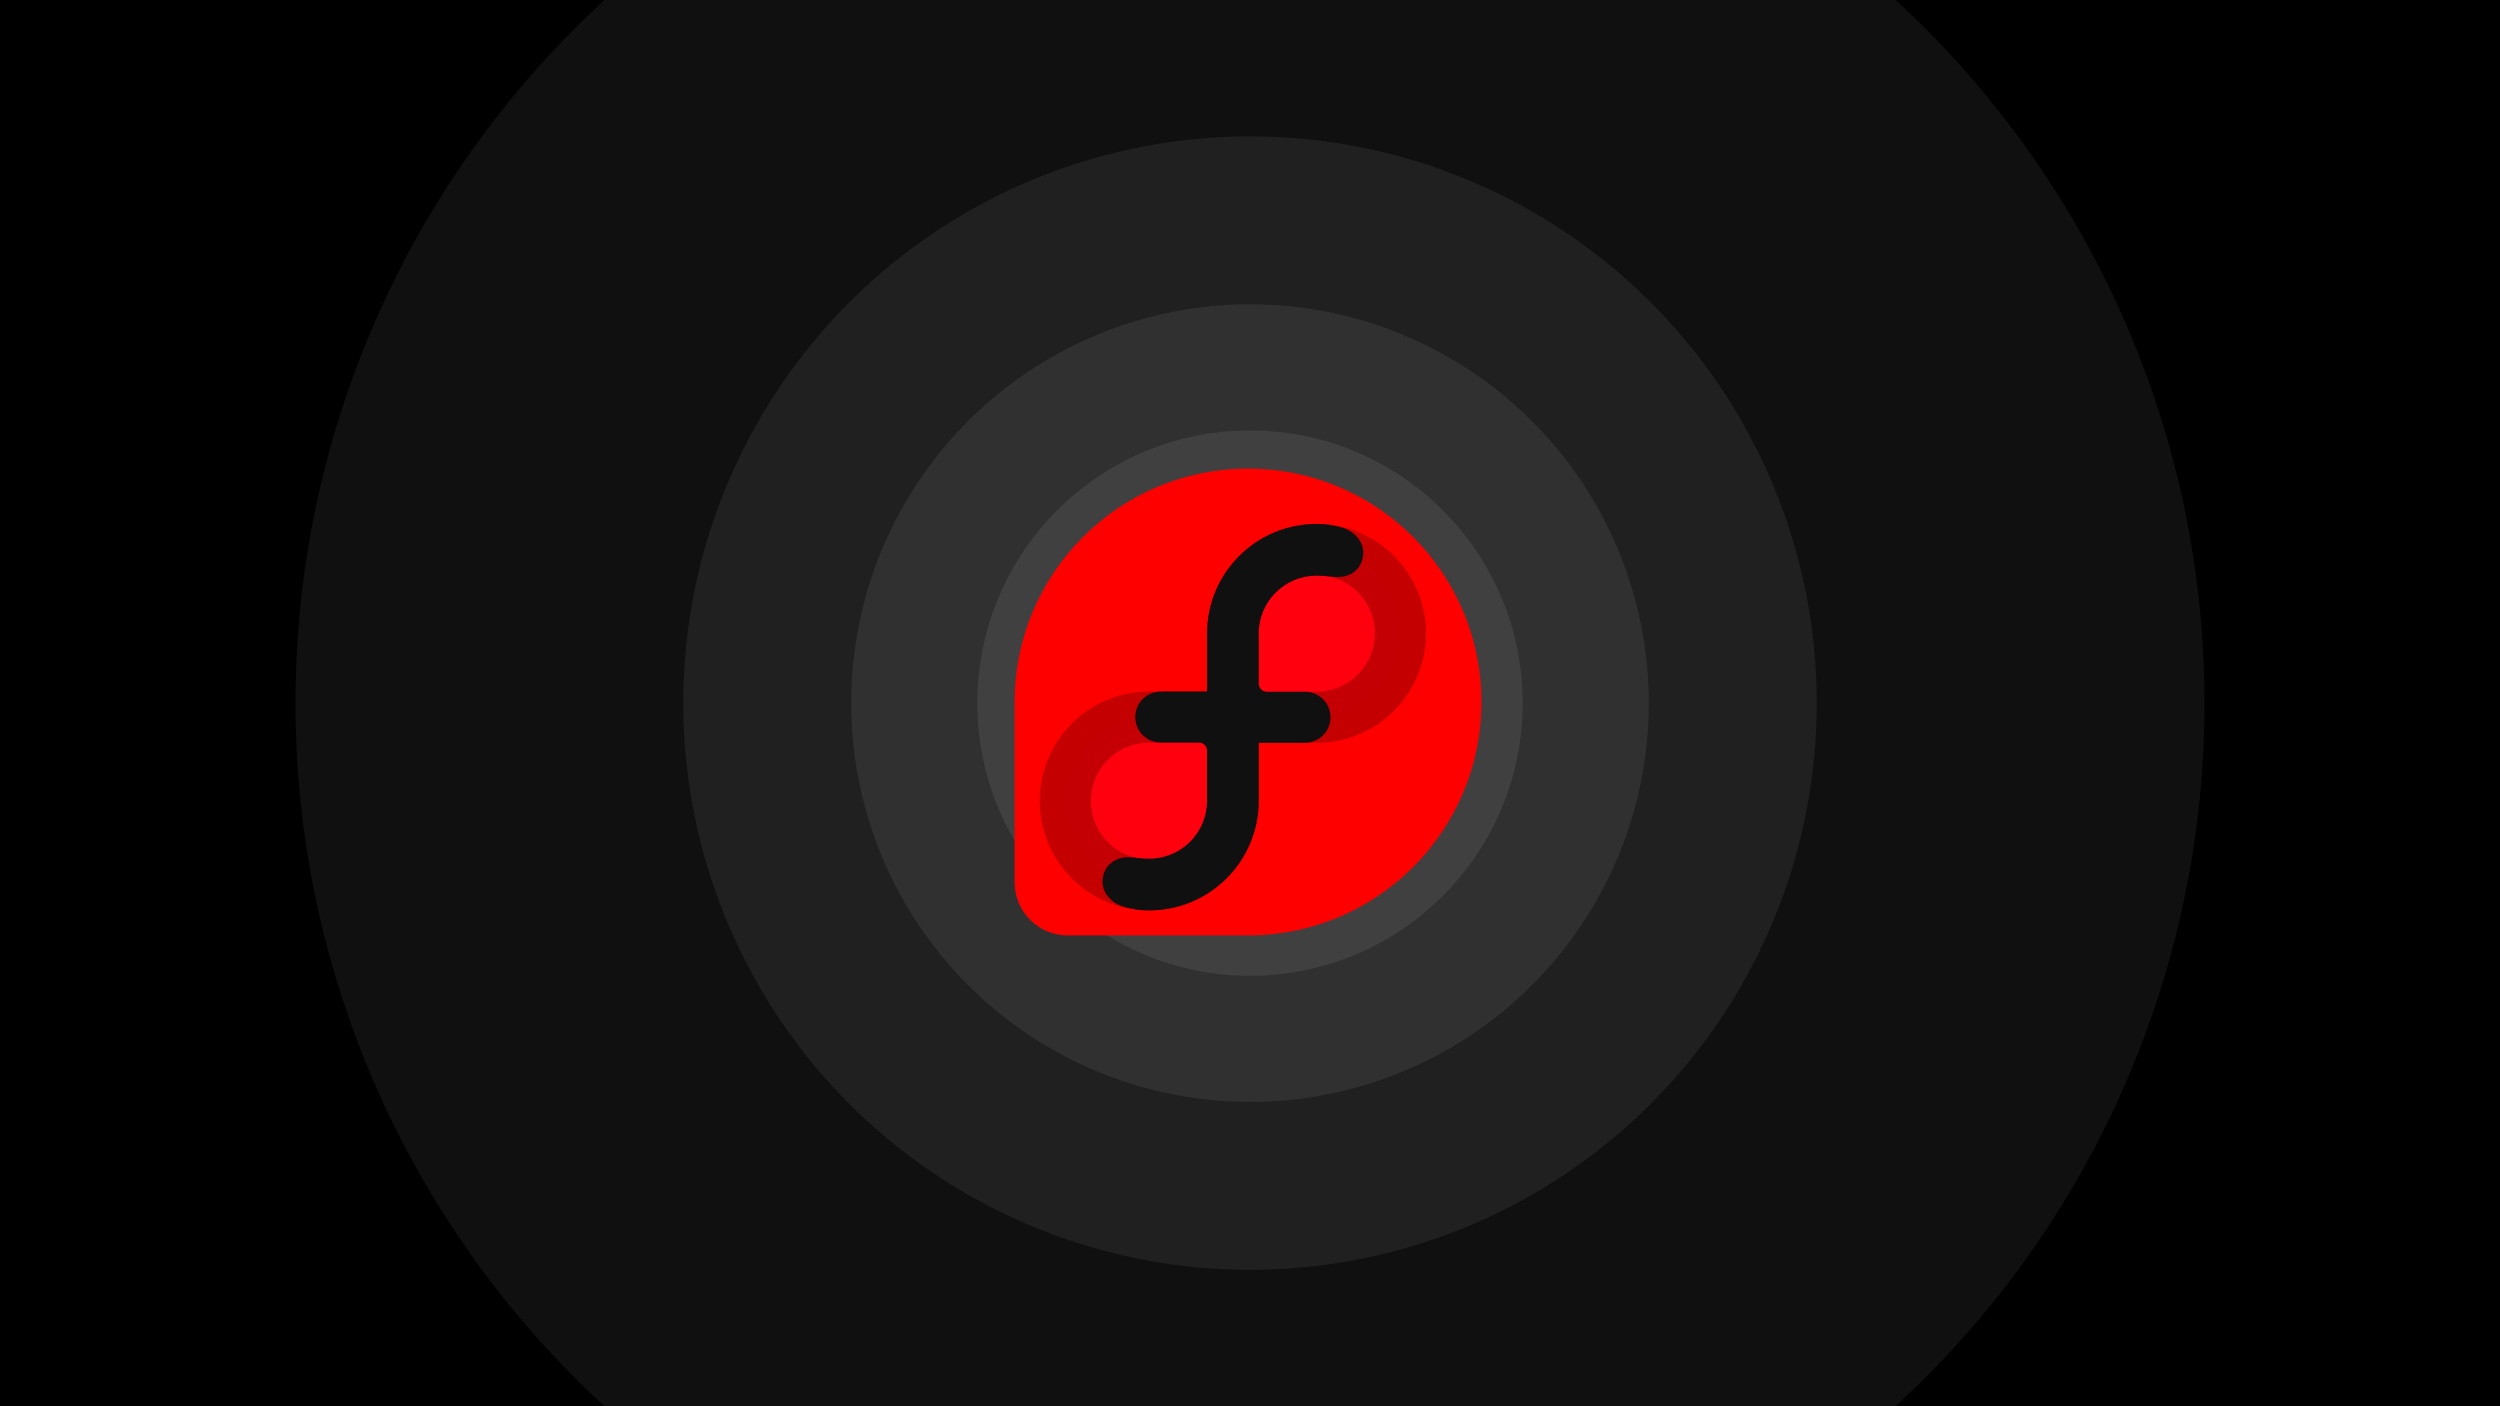 <?xml version="1.0" encoding="UTF-8" standalone="no"?>
<!-- Created with Inkscape (http://www.inkscape.org/) -->

<svg
   width="1920"
   height="1080"
   viewBox="0 0 508 285.75"
   version="1.1"
   id="svg8"
   inkscape:version="1.1 (c68e22c387, 2021-05-23)"
   sodipodi:docname="fedora-spot.svg"
   xmlns:inkscape="http://www.inkscape.org/namespaces/inkscape"
   xmlns:sodipodi="http://sodipodi.sourceforge.net/DTD/sodipodi-0.dtd"
   xmlns:xlink="http://www.w3.org/1999/xlink"
   xmlns="http://www.w3.org/2000/svg"
   xmlns:svg="http://www.w3.org/2000/svg"
   xmlns:rdf="http://www.w3.org/1999/02/22-rdf-syntax-ns#"
   xmlns:cc="http://creativecommons.org/ns#"
   xmlns:dc="http://purl.org/dc/elements/1.1/">
  <defs
     id="defs2">
    <clipPath
       clipPathUnits="userSpaceOnUse"
       id="clipPath4732">
      <rect
         style="fill:#ff2a2a;fill-opacity:1;stroke-width:0.265"
         id="rect4734"
         width="508"
         height="285.75"
         x="0"
         y="11.25" />
    </clipPath>
    <clipPath
       clipPathUnits="userSpaceOnUse"
       id="clipPath855">
      <rect
         style="fill:#000000;fill-opacity:1;stroke-width:1.331"
         id="rect857"
         width="508"
         height="285.75"
         x="0"
         y="11.25" />
    </clipPath>
    <clipPath
       id="clipPath833"
       clipPathUnits="userSpaceOnUse">
      <path
         inkscape:connector-curvature="0"
         id="path831"
         d="M 0,500 H 750 V 0 H 0 Z" />
    </clipPath>
    <clipPath
       id="clipPath1105"
       clipPathUnits="userSpaceOnUse">
      <path
         inkscape:connector-curvature="0"
         id="path1103"
         d="M 0,500 H 750 V 0 H 0 Z" />
    </clipPath>
  </defs>
  <sodipodi:namedview
     id="base"
     pagecolor="#fffffe"
     bordercolor="#666666"
     borderopacity="1.0"
     inkscape:pageopacity="0.0"
     inkscape:pageshadow="2"
     inkscape:zoom="0.7"
     inkscape:cx="1076.4286"
     inkscape:cy="610.71428"
     inkscape:document-units="mm"
     inkscape:current-layer="layer1"
     showgrid="false"
     inkscape:showpageshadow="false"
     units="px"
     showguides="true"
     inkscape:guide-bbox="true"
     inkscape:window-width="1920"
     inkscape:window-height="1017"
     inkscape:window-x="-8"
     inkscape:window-y="-8"
     inkscape:window-maximized="1"
     inkscape:pagecheckerboard="0" />
  <g
     inkscape:label="Layer"
     inkscape:groupmode="layer"
     id="layer1"
     transform="translate(0,-11.25)">
    <rect
       id="rect3713"
       width="508"
       height="285.76"
       x="0"
       y="11.24"
       style="fill:#000000;fill-opacity:1;stroke-width:0.265"
       inkscape:export-xdpi="96"
       inkscape:export-ydpi="96" />
    <circle
       style="fill:#101010;fill-opacity:1;stroke-width:2.356"
       id="circle851"
       cx="254"
       cy="154.12"
       r="193.955"
       clip-path="url(#clipPath855)"
       inkscape:export-xdpi="96"
       inkscape:export-ydpi="96" />
    <circle
       r="115.161"
       cy="154.12"
       cx="254"
       id="circle849"
       style="fill:#202020;fill-opacity:1;stroke-width:1.399"
       inkscape:export-xdpi="96"
       inkscape:export-ydpi="96" />
    <circle
       style="fill:#303030;fill-opacity:1;stroke-width:0.984"
       id="circle847"
       cx="254"
       cy="154.12"
       r="81.04"
       inkscape:export-xdpi="96"
       inkscape:export-ydpi="96" />
    <ellipse
       style="fill:#404040;fill-opacity:1;stroke-width:0.673"
       id="circle843"
       cx="254"
       cy="154.12"
       inkscape:label="circle843"
       inkscape:export-xdpi="96"
       inkscape:export-ydpi="96"
       rx="55.408"
       ry="55.408" />
    <g
       id="g1098"
       transform="matrix(0.264,0,0,0.264,-2.476,11.34)">
      <path
         d="m 1149.651,540.008 c 0,-99.22 -80.433,-179.655 -179.652,-179.655 -99.174,0 -179.576,80.368 -179.646,179.529 v 139.024 c 0.053,22.515 18.314,40.742 40.843,40.742 h 138.876 c 99.186,-0.039 179.579,-80.446 179.579,-179.639"
         id="voice"
         style="fill:#ff0000;fill-opacity:1;stroke-width:1.349" />
      <path
         d="m 893.928,551.602 c 0,0 64.565,0 64.565,0 0,0 0,64.565 0,64.565 0,35.64 -28.925,64.565 -64.565,64.565 -35.64,0 -64.565,-28.925 -64.565,-64.565 0,-35.64 28.925,-64.565 64.565,-64.565 z"
         id="in"
         style="fill:#ff000f;fill-opacity:1;stroke:#aa0000;stroke-width:39.418;stroke-opacity:0.698" />
      <use
         transform="rotate(180,958.337,551.665)"
         id="finity"
         xlink:href="#in"
         x="0"
         y="0"
         width="100%"
         height="100%"
         style="opacity:1;fill:#ff000f;fill-opacity:1;stroke:#a63631;stroke-opacity:0.7" />
      <path
         d="m 978.244,531.943 v 84.134 c 0,46.562 -37.752,84.315 -84.316,84.315 -7.064,0 -12.087,-0.798 -18.626,-2.507 -9.535,-2.495 -17.328,-10.313 -17.331,-19.407 0,-10.992 7.979,-18.987 19.905,-18.987 5.676,0 7.736,1.09 16.052,1.09 24.549,0 44.462,-19.885 44.505,-44.434 v -38.671 c 0,-3.465 -2.816,-6.273 -6.287,-6.273 l -29.237,-0.005 c -10.893,0 -19.694,-8.688 -19.694,-19.611 -0.005,-10.991 8.891,-19.644 19.902,-19.644"
         id="free"
         style="fill:#101010;fill-opacity:1;stroke-width:1.349" />
      <use
         transform="rotate(180,958.337,551.665)"
         id="dom"
         xlink:href="#free"
         x="0"
         y="0"
         width="100%"
         height="100%"
         style="fill:#222222;fill-opacity:1" />
    </g>
  </g>
</svg>
